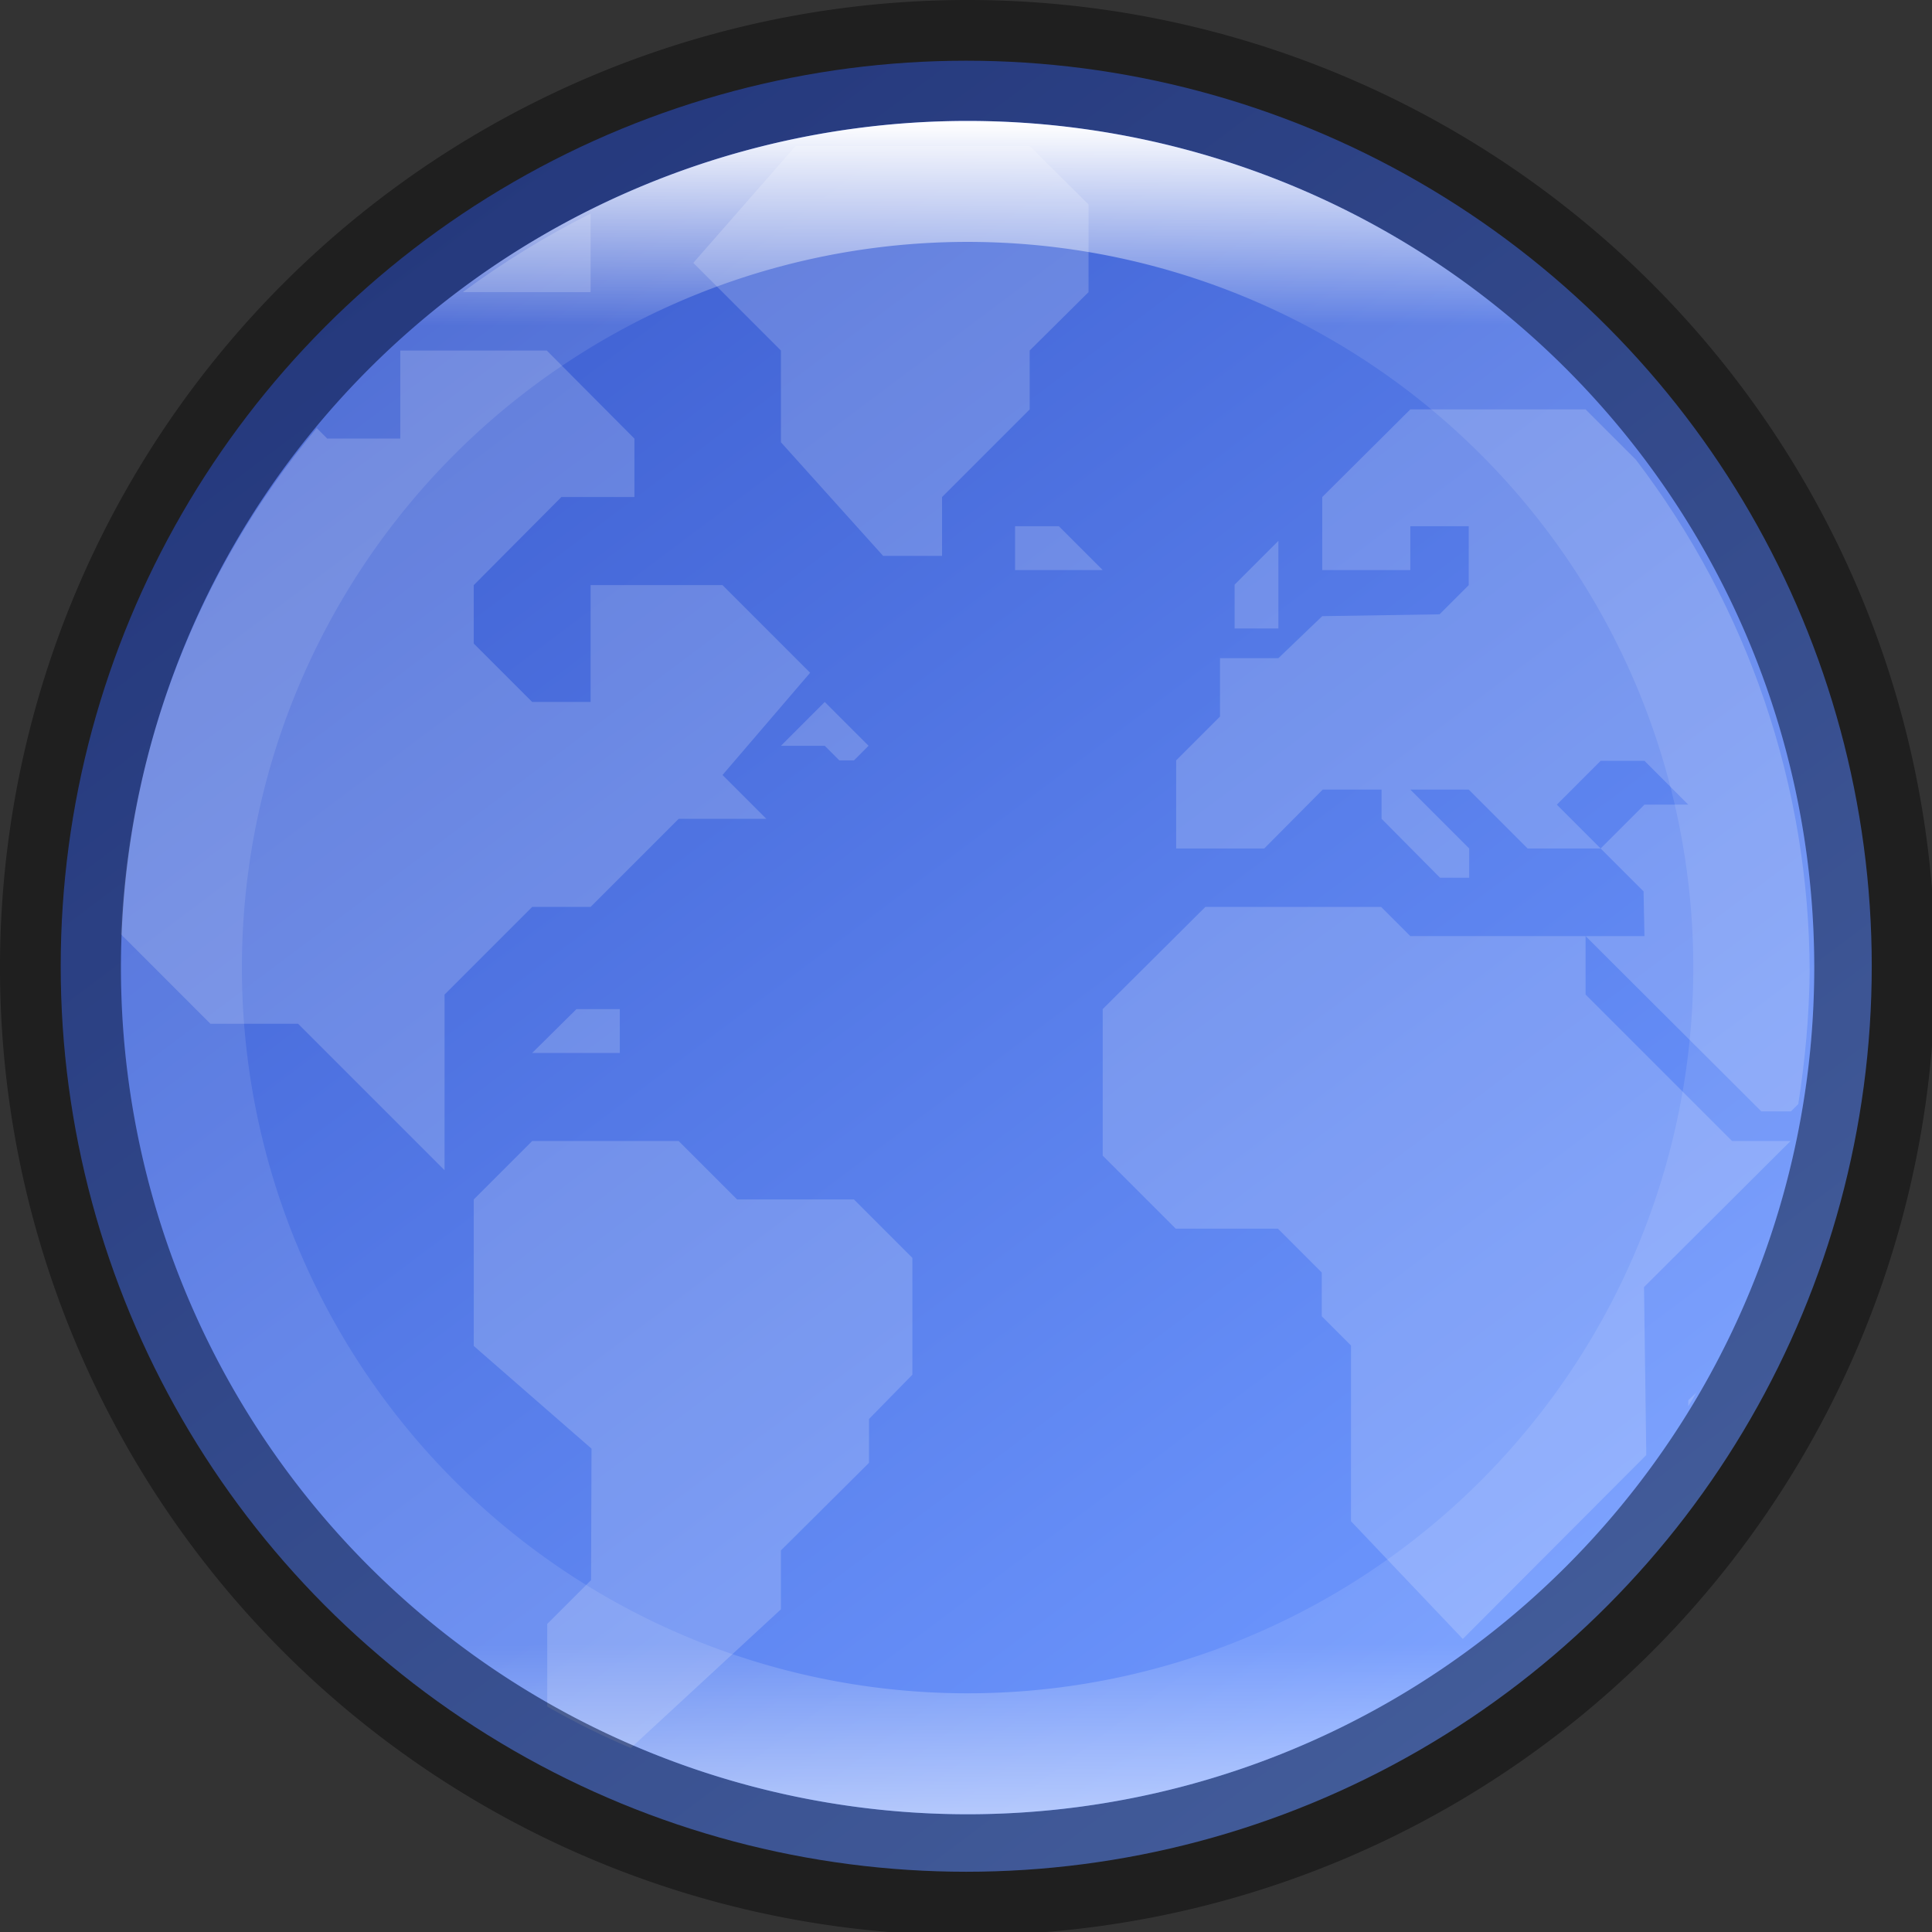 <?xml version="1.0" encoding="UTF-8" standalone="no"?>
<!-- Created with Inkscape (http://www.inkscape.org/) -->

<svg
   width="16"
   height="16"
   viewBox="0 0 4.233 4.233"
   version="1.1"
   id="svg5"
   sodipodi:docname="kgeography.svg"
   inkscape:version="1.1.2 (0a00cf5339, 2022-02-04)"
   xmlns:inkscape="http://www.inkscape.org/namespaces/inkscape"
   xmlns:sodipodi="http://sodipodi.sourceforge.net/DTD/sodipodi-0.dtd"
   xmlns:xlink="http://www.w3.org/1999/xlink"
   xmlns="http://www.w3.org/2000/svg"
   xmlns:svg="http://www.w3.org/2000/svg">
  <rect x="0" y="0" width="4.233" height="4.233" fill="#333333" stroke="none"/>
  <sodipodi:namedview
     id="namedview7"
     pagecolor="#ffffff"
     bordercolor="#666666"
     borderopacity="1.0"
     inkscape:pageshadow="2"
     inkscape:pageopacity="0.0"
     inkscape:pagecheckerboard="0"
     inkscape:document-units="px"
     showgrid="false"
     units="px"
     height="48px"
     showguides="false"
     inkscape:zoom="24.1875"
     inkscape:cx="-0.12403101"
     inkscape:cy="11.328165"
     inkscape:window-width="1920"
     inkscape:window-height="1017"
     inkscape:window-x="0"
     inkscape:window-y="0"
     inkscape:window-maximized="1"
     inkscape:current-layer="svg5" />
  <defs
     id="defs2">
    <linearGradient
       inkscape:collect="always"
       id="linearGradient1871">
      <stop
         style="stop-color:#ffffff;stop-opacity:1;"
         offset="0"
         id="stop1867" />
      <stop
         style="stop-color:#ffffff;stop-opacity:0.1"
         offset="0.12"
         id="stop2515" />
      <stop
         style="stop-color:#ffffff;stop-opacity:0.102"
         offset="0.9"
         id="stop2581" />
      <stop
         style="stop-color:#ffffff;stop-opacity:0.502"
         offset="1"
         id="stop1869" />
    </linearGradient>
    <linearGradient
       inkscape:collect="always"
       xlink:href="#linearGradient1871"
       id="linearGradient1412"
       x1="2.117"
       y1="0.265"
       x2="2.117"
       y2="3.969"
       gradientUnits="userSpaceOnUse"
       gradientTransform="scale(3.78)" />
    <linearGradient
       inkscape:collect="always"
       xlink:href="#linearGradient2014"
       id="linearGradient2016"
       x1="9.922"
       y1="11.113"
       x2="2.778"
       y2="1.587"
       gradientUnits="userSpaceOnUse"
       gradientTransform="scale(0.333)" />
    <linearGradient
       inkscape:collect="always"
       id="linearGradient2014">
      <stop
         style="stop-color:#6e98ff;stop-opacity:1"
         offset="0"
         id="stop2010" />
      <stop
         style="stop-color:#3e5fd1;stop-opacity:1"
         offset="1"
         id="stop2012" />
    </linearGradient>
  </defs>
  <circle
     style="fill:url(#linearGradient2016);fill-opacity:1;stroke-width:0.176;stroke-linecap:round;stroke-linejoin:round"
     id="path986"
     cx="2.117"
     cy="2.117"
     r="1.984" />
  <path
     d="M 1.743,0.32 1.519,0.576 1.711,0.768 V 0.969 L 1.935,1.218 H 2.064 V 1.089 L 2.256,0.897 V 0.768 L 2.385,0.64 V 0.448 L 2.256,0.32 Z M 1.294,0.468 C 1.196,0.517 1.102,0.575 1.014,0.64 H 1.294 Z M 0.877,0.768 V 0.961 H 0.717 L 0.694,0.938 C 0.433,1.25 0.282,1.64 0.265,2.047 L 0.461,2.243 H 0.653 L 0.974,2.564 V 2.179 L 1.166,1.987 H 1.294 L 1.487,1.794 H 1.679 L 1.583,1.698 1.775,1.474 1.583,1.282 H 1.294 V 1.538 H 1.166 L 1.038,1.41 V 1.282 L 1.23,1.089 H 1.39 V 0.961 L 1.198,0.768 Z M 3.09,0.897 2.897,1.089 v 0.16 h 0.193 V 1.153 H 3.218 V 1.282 l -0.064,0.064 -0.257,0.004 -0.096,0.092 H 2.673 v 0.128 l -0.096,0.096 V 1.859 h 0.193 l 0.128,-0.129 h 0.129 v 0.064 l 0.128,0.129 h 0.064 V 1.859 L 3.09,1.73 h 0.128 l 0.129,0.129 h 0.16 l -0.096,-0.096 0.096,-0.096 h 0.096 l 0.096,0.096 h -0.096 l -0.096,0.096 0.094,0.094 0.002,0.098 H 3.474 L 3.859,2.435 h 0.065 L 3.94,2.419 C 3.955,2.323 3.964,2.226 3.965,2.129 3.964,1.723 3.83,1.329 3.584,1.007 L 3.474,0.897 Z M 3.474,2.051 H 3.09 L 3.026,1.987 H 2.641 L 2.416,2.211 v 0.321 l 0.16,0.16 h 0.224 l 0.096,0.096 v 0.096 l 0.064,0.064 V 3.333 L 3.205,3.591 3.607,3.188 3.602,2.82 3.923,2.5 H 3.795 L 3.474,2.179 Z M 2.224,1.153 v 0.096 h 0.192 l -0.096,-0.096 z m 0.577,0.032 -0.096,0.096 v 0.096 h 0.096 z M 1.807,1.538 1.711,1.634 h 0.096 l 0.032,0.032 h 0.032 l 0.032,-0.032 z M 1.263,2.211 1.166,2.307 H 1.358 V 2.211 Z M 1.166,2.5 1.038,2.628 v 0.321 l 0.258,0.225 -0.001,0.288 -0.096,0.096 v 0.181 c 0.059,0.034 0.12,0.064 0.183,0.091 L 1.711,3.526 V 3.397 L 1.904,3.205 V 3.109 L 1.999,3.012 V 2.756 L 1.871,2.628 H 1.615 L 1.487,2.5 Z m 2.552,0.55 -0.019,0.018 v 0.013 c 0.007,-0.011 0.013,-0.021 0.019,-0.032 z"
     style="color:#000000;opacity:0.18;fill:#ffffff;stroke-width:0.265"
     id="path915" />
  <path
     id="path1124"
     style="opacity:0.4;fill:#000000;stroke-width:2;stroke-linecap:round;stroke-linejoin:round"
     d="M 8,0 A 8,8 0 0 0 0,8 8,8 0 0 0 8,16 8,8 0 0 0 16,8 8,8 0 0 0 8,0 Z M 8,1 A 7,7 0 0 1 15,8 7,7 0 0 1 8,15 7,7 0 0 1 1,8 7,7 0 0 1 8,1 Z"
     transform="scale(0.265)" />
  <path
     id="path1324"
     style="opacity:1;fill:url(#linearGradient1412);fill-opacity:1;stroke-width:2;stroke-linecap:round;stroke-linejoin:round"
     d="M 8,1 A 7,7 0 0 0 1,8 7,7 0 0 0 8,15 7,7 0 0 0 15,8 7,7 0 0 0 8,1 Z M 8,2 A 6,6 0 0 1 14,8 6,6 0 0 1 8,14 6,6 0 0 1 2,8 6,6 0 0 1 8,2 Z"
     transform="scale(0.265)" />
</svg>
